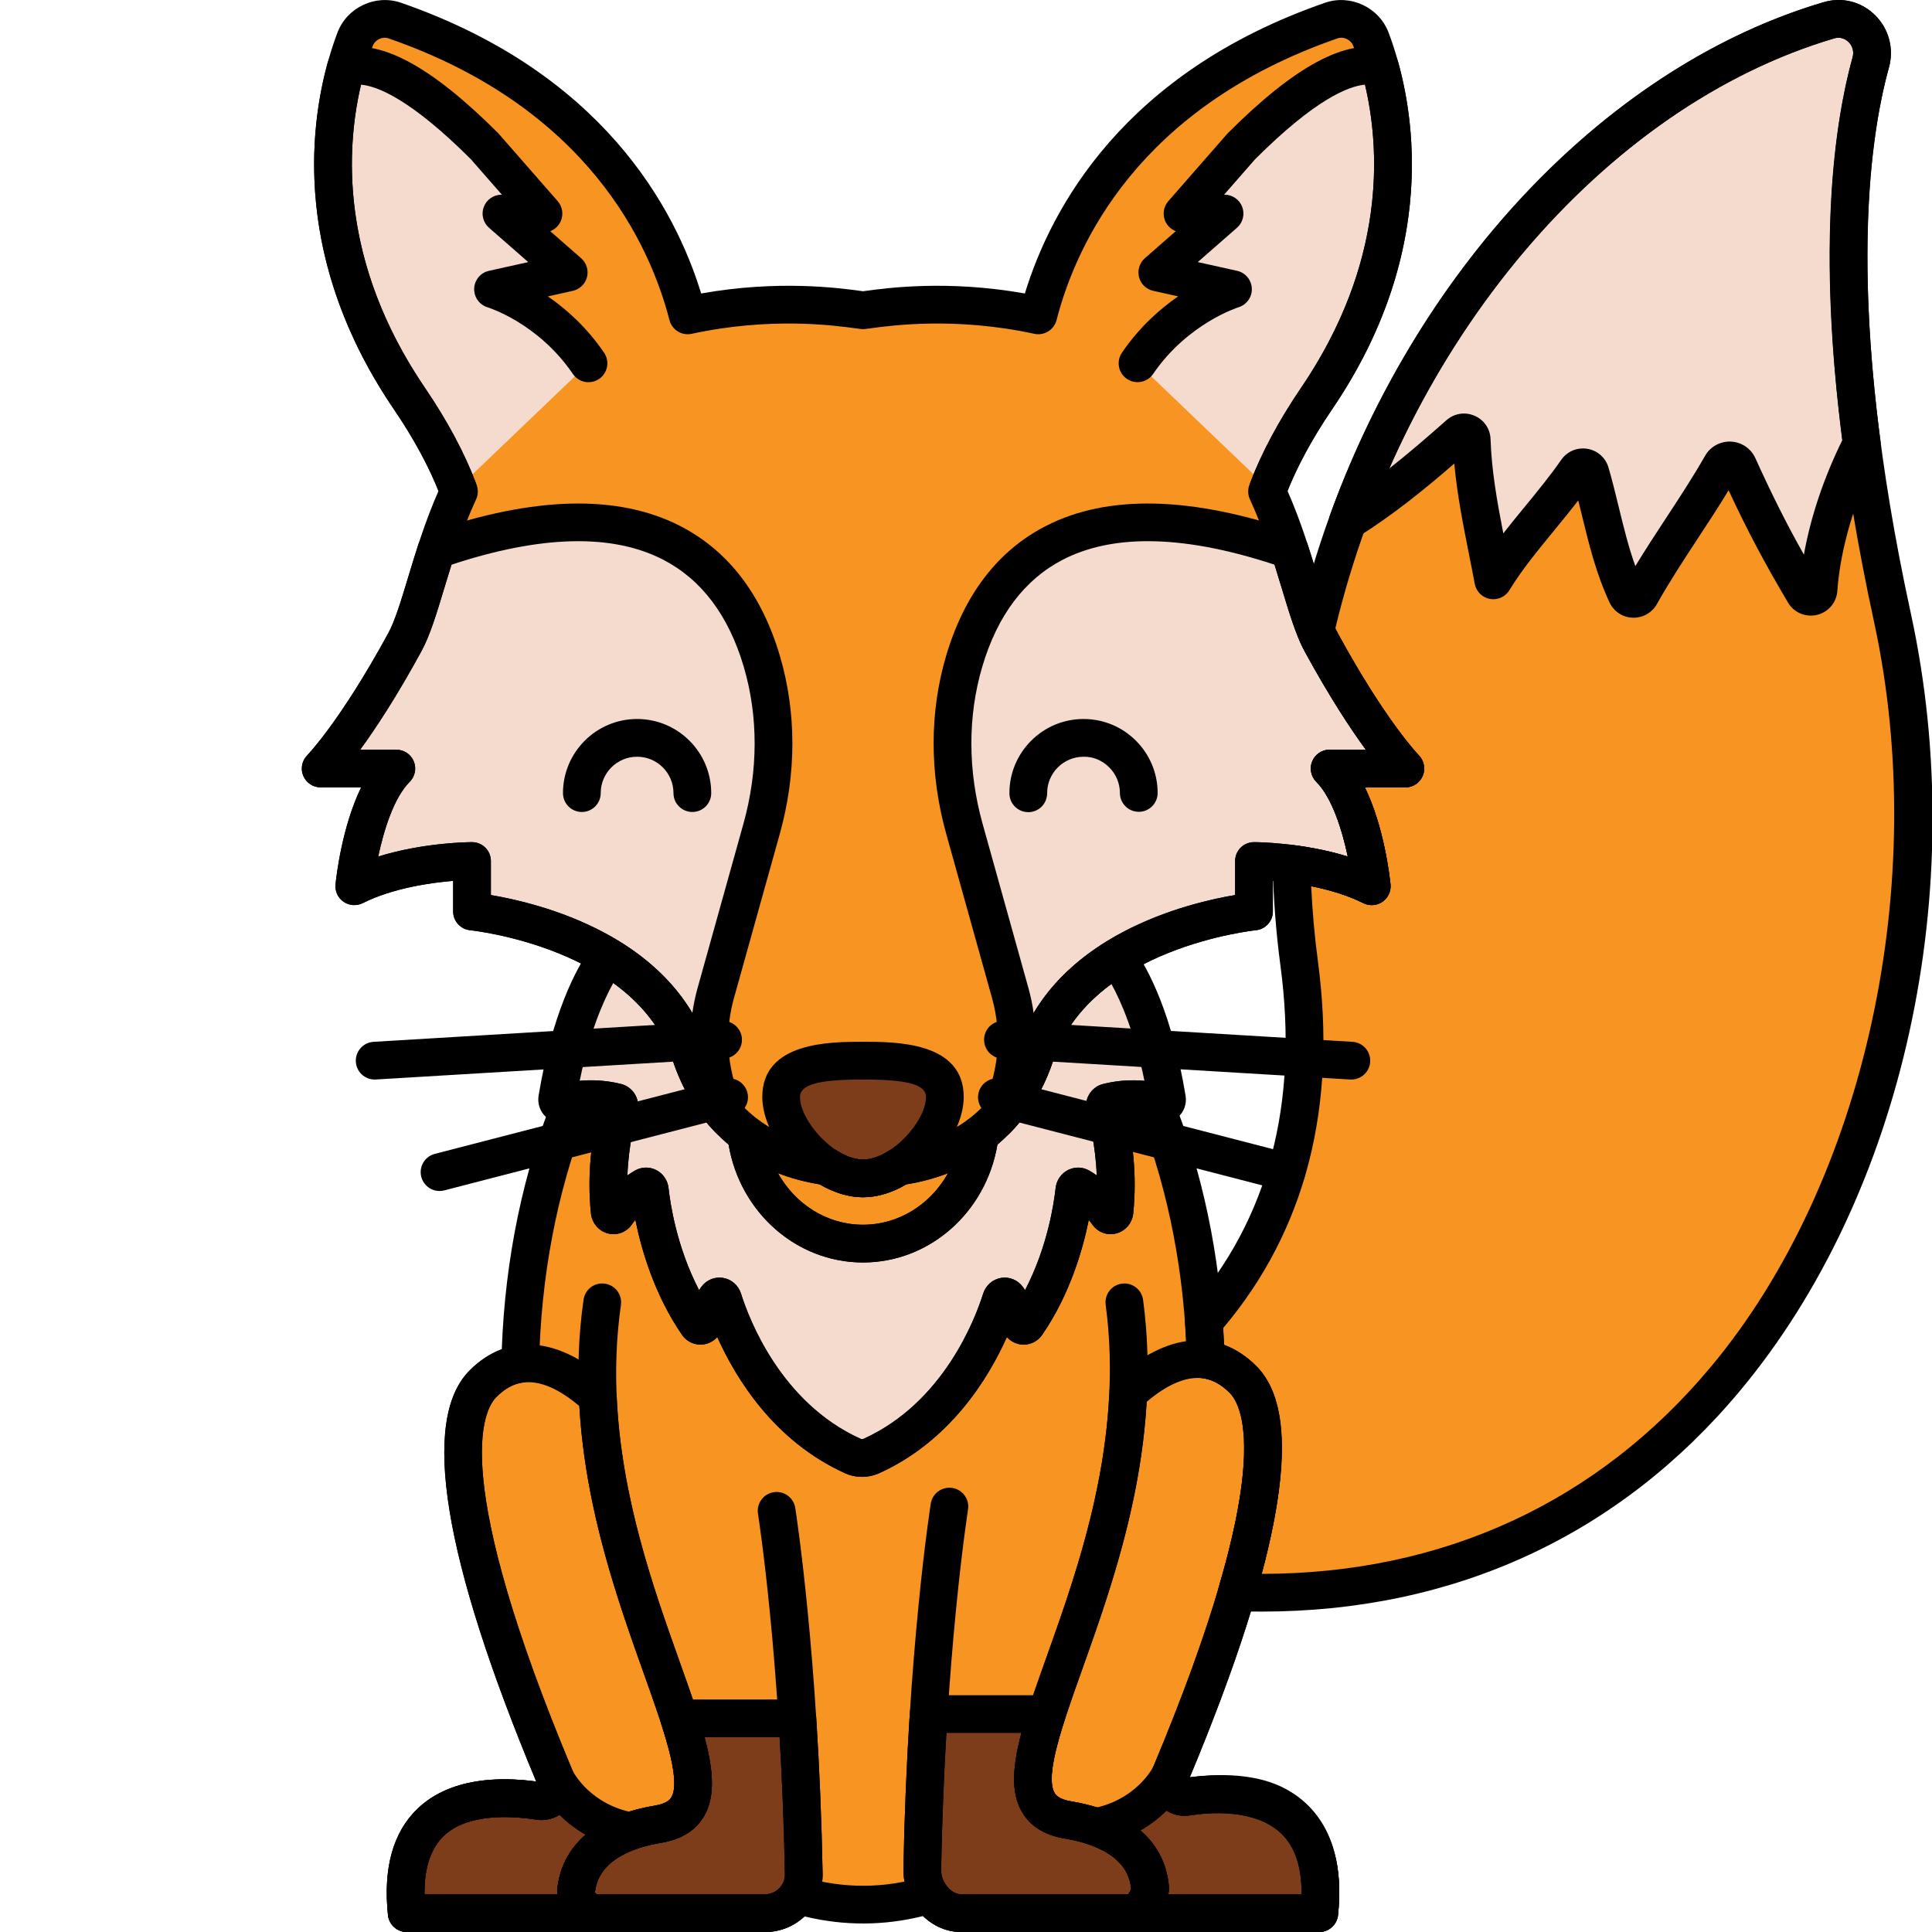 <svg enable-background="new 0 0 256 256" height="512" viewBox="0 0 256 256" width="512" xmlns="http://www.w3.org/2000/svg"><path d="m186.217 101.834s-4.457-4.457-11.142-16.713c-2.197-4.028-3.465-11.941-7.183-20 1.37-3.677 3.476-7.77 6.563-12.311 14.472-21.283 10.081-39.964 7.204-47.594-.798-2.117-3.139-3.228-5.277-2.486-27.965 9.699-36.339 29.476-38.803 39.058-11.947-2.59-21.329-.893-23.227-.677-1.898-.216-11.28-1.914-23.227.677-2.463-9.582-10.838-29.359-38.802-39.058-2.137-.741-4.478.37-5.277 2.486-2.878 7.63-7.269 26.311 7.204 47.594 3.088 4.541 5.193 8.635 6.563 12.311-3.718 8.058-4.986 15.972-7.183 20-6.685 12.256-11.142 16.713-11.142 16.713h10.028c-4.457 4.457-5.571 15.598-5.571 15.598 6.685-3.343 15.598-3.343 15.598-3.343v6.685s23.398 2.228 28.968 18.941c3.679 11.037 12.458 14.055 17.998 14.832 1.523.98 3.196 1.593 4.843 1.593 1.646 0 3.319-.614 4.843-1.593 5.54-.778 14.319-3.795 17.998-14.832 5.571-16.713 28.968-18.941 28.968-18.941v-6.685s8.913 0 15.598 3.343c0 0-1.114-11.142-5.571-15.598z" fill="#f89422"/><path d="m182.856 8.894c-3.367-.926-8.984 1.109-18.366 10.49l-7.799 8.913h5.571l-8.913 7.799 10.028 2.228s-7.492 2.247-12.646 9.814l17.32 16.579c1.372-3.573 3.429-7.531 6.405-11.909 12.519-18.409 10.921-34.866 8.4-43.914z" fill="#f4dbce"/><path d="m65.329 38.326 10.028-2.228-8.913-7.799h5.571l-7.799-8.913c-9.381-9.381-14.999-11.416-18.365-10.49-2.522 9.047-4.119 25.505 8.4 43.916 2.977 4.378 5.033 8.335 6.405 11.909l17.321-16.577c-5.155-7.57-12.648-9.818-12.648-9.818z" fill="#f4dbce"/><path d="m166.927 238.338c-1.778-.496-3.663-.654-5.44-.629-.254.004-.506.011-.754.022-1.244.053-2.419.188-3.445.349-.2.031-.395.034-.581.01-1.304-.161-2.196-1.559-1.647-2.866.013-.031.026-.063.039-.094v.001c9.201-21.939 16.378-45.566 9.611-52.333-1.611-1.611-3.286-2.407-4.949-2.64-.306-12.542-2.783-24.23-6.87-34.219-1.413-.314-3.538-.511-6.116.116-.287.07-.456.41-.362.724.523 1.744 1.93 7.218 1.26 13.747-.051.499-.612.69-.888.296-.732-1.043-2.004-2.577-3.7-3.548-.312-.179-.686.044-.728.435-.269 2.513-1.483 10.699-6.322 17.745-.237.346-.721.26-.859-.149-.286-.845-.81-2.121-1.664-3.31-.244-.339-.725-.242-.854.169-1.071 3.411-5.594 15.513-17.19 20.761-.792.359-1.681.359-2.473 0-11.596-5.249-16.12-17.351-17.19-20.761-.129-.412-.61-.509-.854-.169-.854 1.189-1.378 2.465-1.664 3.31-.138.409-.622.495-.859.149-4.839-7.045-6.053-15.232-6.322-17.745-.042-.392-.416-.614-.728-.435-1.696.971-2.968 2.505-3.7 3.548-.276.394-.837.203-.888-.296-.67-6.529.737-12.004 1.26-13.747.094-.314-.074-.654-.362-.724-2.421-.589-4.436-.448-5.845-.169-4.161 10.15-6.661 22.056-6.906 34.835-1.66.235-3.331 1.031-4.94 2.639-6.767 6.767.411 30.394 9.611 52.333v-.001c.013.031.026.063.039.094.549 1.307-.344 2.705-1.647 2.867-.186.023-.381.021-.581-.01-1.026-.161-2.201-.296-3.445-.349-.249-.011-.501-.018-.754-.022-1.777-.025-3.661.133-5.44.629-4.827 1.345-8.874 5.18-7.883 14.601h25.272 22.211c.358 0 .708-.037 1.046-.107.675-.14 1.301-.412 1.849-.789.274-.188.529-.403.762-.639.255-.26.475-.552.671-.861 2.8.826 5.689 1.273 8.646 1.273 3.028 0 5.986-.464 8.848-1.329.932 1.427 2.428 2.451 4.125 2.451h22.211 25.272c.992-9.422-3.056-13.818-7.883-15.163z" fill="#f89422"/><g fill="#7d3d1a"><path d="m157.288 238.079c-1.601.25-2.856-1.362-2.229-2.856.013-.031.026-.062.039-.094-.449.889-3.162 5.673-9.893 6.954 2.564.894 4.254 2.127 5.336 3.45.682.834 1.129 1.7 1.415 2.535.143.417.245.826.317 1.219.036.196.064.389.085.576.188 1.65-1.16 3.638-2.821 3.638h25.272c1.671-15.869-10.952-16.45-17.521-15.422z"/><path d="m123.05 227.127c-.388 6.079-.704 12.995-.846 20.593-.053 2.867 2.255 5.781 5.123 5.781h22.211c1.661 0 3.009-1.987 2.821-3.638-.341-2.995-2.373-7.295-10.846-8.707-5.906-.984-5.383-6.067-2.812-14.028h-15.651z"/><path d="m71.417 238.641c1.601.25 2.856-1.362 2.229-2.856-.013-.031-.026-.062-.039-.094.449.889 3.162 5.673 9.893 6.954-2.564.894-4.254 2.127-5.336 3.45-.682.834-1.129 1.7-1.415 2.535-.143.417-.245.826-.317 1.219-.036.196-.064.389-.085.576-.188 1.65 1.16 3.076 2.821 3.076h-25.273c-1.67-15.869 10.953-15.889 17.522-14.86z"/><path d="m105.656 227.688c.388 6.079.704 12.995.846 20.593.053 2.867-2.255 5.219-5.123 5.219h-22.211c-1.661 0-3.009-1.426-2.821-3.076.341-2.995 2.373-7.295 10.846-8.707 5.906-.984 5.383-6.067 2.812-14.028h15.651z"/></g><path d="m146.413 146.778c-.094-.315.074-.654.362-.724 3.38-.822 5.99-.227 7.225.189.357.12.698-.233.63-.646-1.751-10.56-4.798-16.184-6.609-18.744-4.625 2.83-8.85 6.931-10.827 12.862-1.051 3.154-2.739 6.182-5.106 8.611.006-.011.01-.023.016-.034-1.296 1.332-2.712 2.342-2.272 2.011-.918 8.154-7.492 14.481-15.478 14.481s-14.561-6.327-15.478-14.481c.446.334-.966-.669-2.272-2.011.006.011.01.023.016.034-2.363-2.424-4.053-5.451-5.106-8.611-2.002-6.005-6.307-10.132-10.999-12.966-1.802 2.511-4.908 8.149-6.681 18.847-.069.413.273.766.629.646 1.234-.417 3.844-1.011 7.225-.189.287.07.456.41.362.724-.523 1.744-1.93 7.218-1.26 13.747.051.499.612.69.888.296.732-1.043 2.004-2.577 3.7-3.548.312-.179.686.044.728.435.269 2.513 1.483 10.699 6.322 17.745.237.346.721.26.859-.149.286-.845.81-2.121 1.664-3.31.244-.339.725-.242.854.169 1.071 3.411 5.594 15.513 17.19 20.761.792.359 1.681.359 2.473 0 11.596-5.249 16.12-17.351 17.19-20.761.129-.412.61-.509.854-.169.854 1.189 1.378 2.465 1.664 3.31.138.409.622.495.859.149 4.839-7.045 6.053-15.232 6.322-17.745.042-.392.416-.614.728-.435 1.696.971 2.968 2.505 3.7 3.548.276.394.837.203.888-.296.67-6.528-.737-12.002-1.26-13.746z" fill="#f4dbce"/><path d="m119.211 154.538c-1.528.985-3.207 1.603-4.859 1.603s-3.331-.617-4.859-1.603c-3.03-.429-7.018-1.524-10.62-4.236.918 8.154 7.492 14.482 15.478 14.482s14.561-6.327 15.478-14.482c-3.599 2.712-7.588 3.807-10.618 4.236z" fill="#f89422"/><path d="m250.761 81.851c-8.777-40.381-5.796-63.041-2.871-73.602.939-3.39-2.172-6.559-5.546-5.563-31.249 9.226-58.844 41.294-68.025 80.799.045.108.088.222.134.327.046.106.091.214.138.316.158.35.318.685.485.992 6.685 12.256 11.142 16.713 11.142 16.713h-10.028c4.457 4.457 5.571 15.599 5.571 15.599-3.464-1.732-7.518-2.563-10.629-2.965.106 4.342.417 8.718 1.007 13.119 2.988 22.299-3.811 37.463-12.627 47.534.119 1.663.208 3.34.249 5.037 1.663.233 3.338 1.029 4.949 2.64 4.259 4.259 2.992 15.2-.825 28.193 71.228 2.422 98.963-73.528 86.876-129.139z" fill="#f89422"/><path d="m125.199 145.354c0 4.468-5.561 10.787-10.846 10.787s-10.846-6.319-10.846-10.787 5.561-4.813 10.846-4.813 10.846.344 10.846 4.813z" fill="#7d3d1a"/><path d="m175.075 85.121c-1.477-2.708-2.536-7.178-4.198-12.263-29.267-10.106-39.574 2.749-43.122 14.786-2.128 7.219-1.992 14.917.031 22.166l6.079 21.781c1.639 5.874.821 11.796-1.777 16.734 2.065-2.115 3.873-4.911 5.106-8.611 5.571-16.713 28.968-18.941 28.968-18.941v-6.685s8.913 0 15.598 3.343c0 0-1.114-11.142-5.571-15.598h10.028c0 .001-4.457-4.456-11.142-16.712z" fill="#f4dbce"/><path d="m53.63 85.121c1.477-2.708 2.536-7.178 4.198-12.263 29.267-10.106 39.574 2.749 43.122 14.786 2.128 7.219 1.992 14.917-.031 22.166l-6.079 21.781c-1.639 5.874-.821 11.796 1.777 16.734-2.065-2.115-3.873-4.911-5.106-8.611-5.571-16.713-28.968-18.941-28.968-18.941v-6.685s-8.913 0-15.598 3.343c0 0 1.114-11.142 5.571-15.598h-10.027c0 .001 4.456-4.456 11.141-16.712z" fill="#f4dbce"/><path d="m247.89 8.249c.939-3.39-2.172-6.559-5.546-5.563-27.337 8.071-51.878 33.625-63.741 66.345 5.386-3.393 9.911-7.233 14.708-11.472.646-.57 1.669-.143 1.696.718.196 6.243 1.718 12.486 2.862 18.623 2.92-4.846 7.712-9.691 11.047-14.537.492-.714 1.584-.531 1.824.302 1.593 5.53 2.374 10.916 4.795 16.098.355.76 1.42.786 1.83.054 3.343-5.966 7.363-11.255 10.74-17.186.502-.883 1.797-.809 2.216.116 2.974 6.565 5.38 11.122 8.744 16.814.511.864 1.824.562 1.895-.439.423-6.009 2.484-12.975 5.73-19.353-3.454-26.25-1.112-42.17 1.2-50.52z" fill="#f4dbce"/><path d="m174.81 256h-25.272c-1.381 0-2.5-1.119-2.5-2.5 0-1.352 1.073-2.453 2.414-2.499.197-.127.453-.593.424-.855-.486-4.266-5.039-5.903-8.773-6.525-2.655-.442-4.562-1.622-5.671-3.505-2.543-4.324-.111-11.15 3.255-20.597 3.439-9.653 7.721-21.667 8.309-35.053.029-.662.32-1.286.809-1.733 6.756-6.192 13.562-6.814 18.675-1.703 6.513 6.512 3.543 24.836-8.825 54.474 3.572-.457 10.811-.693 15.546 3.81 3.39 3.222 4.768 8.083 4.098 14.449-.137 1.271-1.21 2.237-2.489 2.237zm-19.995-5h17.644c.042-3.606-.864-6.313-2.706-8.064-3.487-3.315-9.609-2.773-12.078-2.387h-.001c-1.63.255-3.28-.396-4.301-1.7-1.022-1.306-1.26-3.066-.619-4.594 16.427-39.134 11.951-47.928 10.188-49.691-1.11-1.11-4.41-4.406-11.007 1.188-.79 13.693-5.078 25.727-8.54 35.444-2.578 7.237-5.014 14.073-3.654 16.384.119.204.484.825 2.183 1.108 10.358 1.726 12.54 7.564 12.919 10.891.053.469.043.947-.028 1.421zm2.473-12.92h.01z"/><path d="m149.537 256h-22.211c-1.898 0-3.733-.804-5.166-2.264-1.579-1.609-2.497-3.876-2.456-6.064.538-28.777 3.597-48.242 3.628-48.435.217-1.363 1.5-2.29 2.862-2.075 1.363.217 2.292 1.499 2.075 2.862-.03.19-3.036 19.341-3.566 47.741-.016.861.377 1.807 1.026 2.468.281.286.862.766 1.597.766h22.127c.197-.129.451-.592.422-.854-.485-4.266-5.039-5.903-8.773-6.525-2.655-.442-4.562-1.622-5.67-3.504-2.544-4.324-.111-11.149 3.256-20.594 4.314-12.105 10.223-28.684 7.82-46.623-.184-1.369.777-2.626 2.146-2.81 1.364-.187 2.627.778 2.81 2.146 2.564 19.141-3.58 36.379-8.066 48.966-2.578 7.235-5.015 14.07-3.655 16.38.12.204.484.825 2.183 1.108 10.358 1.727 12.54 7.564 12.919 10.891.185 1.615-.393 3.35-1.544 4.64-1.027 1.148-2.363 1.78-3.764 1.78z"/><path d="m79.167 256h-25.271c-1.279 0-2.353-.966-2.486-2.238-.658-6.254.668-11.003 3.942-14.117 4.293-4.083 10.763-4.252 15.699-3.584-12.366-29.635-15.334-47.959-8.823-54.47 5.11-5.112 11.918-4.491 18.674 1.702.489.448.779 1.071.809 1.733.588 13.386 4.869 25.399 8.309 35.053 3.366 9.447 5.798 16.273 3.254 20.598-1.107 1.883-3.016 3.062-5.67 3.505-3.734.623-8.287 2.259-8.773 6.524-.003.024-.01.089.063.171.033.037.125.123.274.123 1.381 0 2.5 1.119 2.5 2.5s-1.12 2.5-2.501 2.5zm-22.921-5h17.591c-.015-.285-.007-.573.026-.86.379-3.326 2.562-9.163 12.918-10.889 1.698-.283 2.063-.904 2.183-1.108 1.359-2.311-1.076-9.147-3.655-16.385-3.462-9.717-7.75-21.75-8.54-35.443-6.598-5.595-9.896-2.299-11.007-1.188-1.763 1.763-6.238 10.557 10.188 49.691.641 1.527.404 3.288-.619 4.594-1.02 1.303-2.667 1.957-4.302 1.699-3.196-.501-9.033-.885-12.233 2.158-1.735 1.65-2.59 4.246-2.55 7.731zm15.555-14.83h.003c-.001 0-.002 0-.003 0z"/><path d="m101.379 256h-22.212c-1.527 0-2.986-.653-4.003-1.793-.995-1.114-1.469-2.596-1.301-4.066.379-3.327 2.562-9.164 12.919-10.89 1.698-.283 2.062-.904 2.183-1.108 1.359-2.311-1.077-9.145-3.656-16.381-4.539-12.735-10.755-30.176-7.985-49.548.195-1.367 1.455-2.326 2.829-2.121 1.367.195 2.316 1.461 2.121 2.829-2.595 18.149 3.382 34.917 7.746 47.162 3.367 9.446 5.799 16.271 3.256 20.594-1.108 1.883-3.016 3.062-5.67 3.505-3.734.623-8.287 2.259-8.773 6.524-.003.024-.01.088.063.171.033.037.125.123.273.123h22.211c.71 0 1.375-.279 1.873-.786.497-.507.764-1.177.75-1.887-.531-28.432-3.536-47.551-3.566-47.741-.218-1.363.711-2.645 2.075-2.863s2.646.711 2.863 2.075c.031.193 3.09 19.658 3.628 48.435.039 2.063-.736 4.01-2.181 5.483s-3.38 2.283-5.443 2.283z"/><path d="m168.049 67.219c-.298 0-.601-.053-.896-.167-1.289-.495-1.933-1.941-1.438-3.23 1.525-3.974 3.771-8.151 6.672-12.418 11.378-16.732 10.461-31.805 8.484-40.187-2.213.199-6.631 1.965-14.556 9.876l-4.116 4.705h.062c1.042 0 1.974.646 2.34 1.621.367.975.09 2.075-.693 2.761l-5.198 4.548 5.208 1.157c1.111.247 1.915 1.212 1.956 2.35.042 1.137-.689 2.158-1.779 2.485-.059.018-6.743 2.14-11.298 8.827-.778 1.142-2.333 1.436-3.474.658-1.142-.777-1.437-2.333-.659-3.474 2.301-3.376 5.02-5.786 7.447-7.459l-3.305-.734c-.92-.205-1.647-.909-1.88-1.822s.066-1.879.775-2.5l4.095-3.583c-.603-.231-1.105-.692-1.382-1.301-.405-.894-.251-1.941.395-2.679l7.799-8.914c.037-.042.075-.083.114-.122 8.894-8.894 15.696-12.535 20.796-11.133.847.233 1.51.894 1.745 1.739 2.446 8.778 4.564 26.426-8.741 45.993-2.686 3.949-4.751 7.785-6.139 11.399-.381.994-1.329 1.604-2.334 1.604z"/><path d="m60.655 67.219c-1.005 0-1.953-.61-2.334-1.604-1.388-3.614-3.453-7.45-6.139-11.399-13.306-19.568-11.187-37.215-8.741-45.993.236-.846.898-1.506 1.745-1.739 5.102-1.399 11.902 2.239 20.796 11.133.04.039.077.08.114.121l7.799 8.914c.646.738.801 1.786.395 2.68-.276.61-.779 1.07-1.382 1.302l4.095 3.583c.709.621 1.009 1.587.776 2.5s-.96 1.617-1.88 1.822l-3.305.734c2.428 1.674 5.148 4.084 7.449 7.462.777 1.141.482 2.696-.659 3.474s-2.696.482-3.474-.659c-4.602-6.757-11.232-8.809-11.299-8.829-1.09-.327-1.821-1.349-1.78-2.485.042-1.137.846-2.103 1.956-2.35l5.208-1.157-5.198-4.548c-.784-.686-1.06-1.786-.694-2.761s1.299-1.621 2.34-1.621h.062l-4.116-4.704c-7.925-7.912-12.343-9.679-14.555-9.877-1.977 8.381-2.895 23.454 8.483 40.187 2.901 4.267 5.146 8.445 6.672 12.418.495 1.289-.149 2.735-1.438 3.23-.295.113-.598.166-.896.166z"/><path d="m179.062 143.044c-.05 0-.101-.001-.151-.004l-46.164-2.772c-1.379-.083-2.429-1.267-2.346-2.646.082-1.378 1.252-2.425 2.645-2.346l46.164 2.772c1.379.083 2.429 1.267 2.346 2.646-.08 1.327-1.182 2.35-2.494 2.35z"/><path d="m170.464 157.814c-.207 0-.418-.026-.628-.08l-38.368-9.924c-1.337-.346-2.14-1.71-1.794-3.046.345-1.337 1.706-2.142 3.046-1.794l38.368 9.924c1.337.346 2.14 1.71 1.794 3.046-.291 1.127-1.306 1.874-2.418 1.874z"/><path d="m49.643 143.044c-1.312 0-2.414-1.023-2.493-2.35-.083-1.378.967-2.562 2.346-2.646l46.164-2.772c1.374-.072 2.563.968 2.646 2.346s-.967 2.562-2.346 2.646l-46.164 2.772c-.051.003-.103.004-.153.004z"/><path d="m58.241 157.814c-1.112 0-2.127-.748-2.418-1.875-.346-1.336.458-2.701 1.794-3.046l38.368-9.924c1.334-.346 2.7.458 3.046 1.794s-.458 2.701-1.794 3.046l-38.368 9.924c-.21.056-.42.081-.628.081z"/><path d="m174.81 256h-47.483c-1.838 0-3.617-.768-5.009-2.115-5.192 1.297-10.488 1.321-15.718.048-.285.267-.59.513-.912.733-.835.573-1.763.969-2.755 1.175-.505.105-1.028.159-1.553.159h-47.484c-1.279 0-2.353-.966-2.486-2.238-.556-5.286-.036-14.558 9.697-17.271 1.828-.51 3.896-.757 6.146-.72.281.004.555.012.827.024.962.041 1.958.13 2.971.267-12.365-29.634-15.334-47.959-8.823-54.47 1.309-1.309 2.736-2.251 4.261-2.816.44-11.988 2.863-23.65 7.04-33.839.318-.776 1.004-1.341 1.828-1.504 2.241-.443 4.57-.379 6.921.193.789.192 1.476.711 1.886 1.426.422.737.524 1.628.279 2.445-.321 1.071-1.154 4.204-1.307 8.253.317-.229.649-.445.998-.645.869-.499 1.922-.525 2.815-.069.916.467 1.53 1.367 1.641 2.408.202 1.885 1.043 7.749 4.045 13.505.091-.138.186-.275.284-.412.667-.927 1.771-1.388 2.882-1.209 1.125.182 2.04.981 2.388 2.088 1.036 3.3 5.24 14.438 15.836 19.234.137.062.274.061.412 0 10.595-4.795 14.8-15.934 15.837-19.233.346-1.106 1.262-1.907 2.389-2.088 1.105-.178 2.216.284 2.881 1.21.098.136.192.273.283.411 3.001-5.755 3.844-11.62 4.046-13.505.111-1.041.725-1.941 1.641-2.408.895-.455 1.946-.429 2.816.071.348.199.68.416.996.644-.151-4.053-.985-7.182-1.307-8.252-.245-.822-.142-1.712.281-2.449.41-.714 1.098-1.232 1.887-1.424 3.082-.75 5.641-.482 7.245-.127.801.178 1.463.736 1.772 1.494 4.094 10.004 6.5 21.449 6.993 33.215 1.532.564 2.966 1.509 4.28 2.824 6.511 6.51 3.542 24.835-8.823 54.47 1.011-.136 2.008-.226 2.973-.267.27-.012.545-.02.822-.023 2.245-.035 4.321.21 6.148.72 3.382.942 11.096 4.566 9.698 17.833-.133 1.268-1.206 2.234-2.485 2.234zm-51.609-7.452c.828 0 1.623.413 2.093 1.133.539.826 1.299 1.318 2.032 1.318h45.135c.076-5.569-2.045-9.095-6.205-10.254-1.367-.381-2.947-.563-4.733-.537-.228.003-.456.009-.681.019-1.018.043-2.082.152-3.167.321-.425.065-.852.073-1.273.022-1.405-.174-2.672-1.016-3.389-2.253-.724-1.249-.817-2.729-.259-4.062l2.345.874-2.306-.967c16.38-39.058 11.909-47.837 10.149-49.598-1.126-1.125-2.28-1.757-3.528-1.932-1.212-.17-2.123-1.192-2.152-2.415-.277-11.315-2.405-22.355-6.166-32.032-.513-.045-1.095-.061-1.735-.015.644 2.819 1.336 7.378.8 12.61-.13 1.271-1.032 2.339-2.247 2.656-1.206.315-2.451-.148-3.175-1.18-.124-.178-.282-.392-.469-.625-.788 3.932-2.506 9.898-6.174 15.238-.645.938-1.742 1.427-2.853 1.272-.72-.1-1.36-.452-1.826-.979-2.45 5.479-7.53 13.792-16.919 18.042-1.44.651-3.093.651-4.535 0-9.39-4.25-14.469-12.563-16.919-18.042-.465.527-1.105.879-1.824.979-1.121.153-2.211-.333-2.855-1.272-3.668-5.34-5.386-11.306-6.174-15.237-.187.233-.344.448-.468.625-.722 1.031-1.966 1.494-3.173 1.18-1.214-.316-2.118-1.383-2.249-2.656-.536-5.227.156-9.789.8-12.612-.5-.036-.993-.037-1.479-.003-3.831 9.847-5.967 21.084-6.188 32.602-.023 1.228-.935 2.256-2.15 2.428-1.246.176-2.397.808-3.521 1.931-1.76 1.76-6.231 10.54 10.149 49.598.598 1.425.503 2.906-.22 4.155-.717 1.237-1.983 2.079-3.388 2.252-.422.051-.85.045-1.273-.021-1.086-.17-2.151-.278-3.165-.321-.228-.01-.457-.016-.687-.02-1.763-.022-3.362.156-4.73.537-1.618.451-6.276 1.75-6.201 9.693h45.131c.183 0 .363-.018.536-.054.341-.071.658-.206.944-.402.143-.098.274-.208.393-.329.112-.115.228-.265.342-.445.597-.945 1.75-1.377 2.82-1.062 5.344 1.576 10.771 1.548 16.064-.051.238-.074.482-.109.723-.109z"/><path d="m136.252 107.616c-1.377 0-2.496-1.114-2.5-2.492-.017-5.416 4.375-9.835 9.79-9.853h.031c2.611 0 5.068 1.013 6.922 2.854 1.861 1.849 2.892 4.312 2.899 6.936.004 1.381-1.111 2.503-2.492 2.508-.003 0-.006 0-.008 0-1.377 0-2.496-1.114-2.5-2.492-.004-1.288-.51-2.497-1.423-3.404s-2.105-1.432-3.414-1.401c-2.658.009-4.814 2.179-4.806 4.837.004 1.381-1.111 2.503-2.492 2.508-.002-.001-.004-.001-.007-.001z"/><path d="m91.74 107.592c-1.381 0-2.5-1.119-2.5-2.5 0-2.659-2.163-4.822-4.821-4.822s-4.822 2.163-4.822 4.822c0 1.381-1.119 2.5-2.5 2.5s-2.5-1.119-2.5-2.5c0-5.416 4.406-9.822 9.822-9.822s9.821 4.406 9.821 9.822c0 1.381-1.119 2.5-2.5 2.5z"/><path d="m174.81 256h-25.272c-1.381 0-2.5-1.119-2.5-2.5 0-1.352 1.073-2.453 2.414-2.499.197-.127.453-.593.424-.855-.016-.132-.035-.268-.061-.407-.054-.298-.129-.587-.224-.864-.217-.635-.548-1.227-.983-1.758-.911-1.114-2.332-2.013-4.225-2.673-1.068-.373-1.753-1.417-1.67-2.545s.914-2.06 2.025-2.271c5.686-1.082 7.896-5.164 8.129-5.625.605-1.197 2.049-1.703 3.267-1.148 1.041.474 1.605 1.576 1.436 2.66 3.541-.464 10.856-.739 15.629 3.799 3.39 3.222 4.768 8.083 4.098 14.449-.135 1.271-1.208 2.237-2.487 2.237zm-19.995-5h17.644c.042-3.606-.864-6.313-2.706-8.064-3.487-3.315-9.609-2.773-12.078-2.387h-.001c-1.087.171-2.182-.062-3.093-.622-.903.896-2.045 1.822-3.461 2.63.499.434.952.897 1.356 1.392.813.993 1.436 2.107 1.846 3.309.176.513.313 1.045.411 1.582.046.247.081.495.108.737.055.469.045.948-.026 1.423zm2.473-12.92h.01zm.088-1.916c-.001.001-.001.001-.001.001s0 0 .001-.001z"/><path d="m149.537 256h-22.211c-1.898 0-3.733-.804-5.166-2.264-1.579-1.609-2.497-3.876-2.456-6.064.129-6.915.415-13.881.851-20.705.084-1.316 1.176-2.341 2.495-2.341h15.65c.8 0 1.551.382 2.021 1.029s.604 1.479.357 2.24c-.686 2.123-2.508 7.764-1.324 9.708.121.199.49.806 2.169 1.085 10.358 1.726 12.54 7.564 12.919 10.891.185 1.615-.393 3.35-1.544 4.64-1.024 1.149-2.36 1.781-3.761 1.781zm-24.136-26.374c-.351 5.997-.585 12.088-.698 18.139-.016.861.377 1.807 1.026 2.468.281.286.862.766 1.597.766h22.127c.197-.129.451-.592.422-.854-.486-4.266-5.039-5.903-8.773-6.525-2.612-.435-4.503-1.585-5.618-3.418-1.594-2.621-1.321-6.158-.138-10.576z"/><path d="m79.167 256h-25.271c-1.279 0-2.353-.966-2.486-2.238-.658-6.254.668-11.003 3.942-14.117 4.326-4.113 10.862-4.251 15.809-3.569-.13-1.06.411-2.143 1.417-2.607 1.222-.563 2.652-.107 3.26 1.094.234.462 2.449 4.545 8.129 5.626 1.111.211 1.942 1.143 2.026 2.271s-.602 2.172-1.669 2.545c-1.893.66-3.314 1.56-4.225 2.673-.435.531-.766 1.124-.984 1.761-.094.275-.169.563-.222.856-.025.139-.045.274-.061.407-.003.029-.011.094.062.176.033.037.125.123.274.123 1.381 0 2.5 1.119 2.5 2.5s-1.12 2.499-2.501 2.499zm-22.921-5h17.591c-.015-.285-.007-.573.026-.86.026-.237.063-.485.109-.739.098-.538.236-1.069.411-1.581.412-1.204 1.033-2.317 1.847-3.31.404-.494.857-.958 1.356-1.392-1.416-.807-2.558-1.734-3.46-2.63-.912.56-2.007.792-3.095.622-3.196-.501-9.033-.885-12.233 2.158-1.737 1.651-2.592 4.247-2.552 7.732z"/><path d="m101.379 256h-22.212c-1.527 0-2.986-.653-4.003-1.793-.995-1.114-1.469-2.596-1.301-4.066.379-3.327 2.562-9.164 12.919-10.89 1.678-.28 2.047-.886 2.168-1.086 1.183-1.944-.639-7.584-1.325-9.708-.246-.761-.113-1.593.357-2.24.471-.646 1.222-1.029 2.021-1.029h15.651c1.319 0 2.411 1.024 2.495 2.341.435 6.828.721 13.794.85 20.705.039 2.063-.736 4.01-2.181 5.482s-3.376 2.284-5.439 2.284zm-8.02-25.812c1.184 4.417 1.457 7.956-.138 10.576-1.115 1.833-3.005 2.983-5.618 3.418-3.734.623-8.287 2.259-8.773 6.524-.003.024-.01.088.063.171.033.037.125.123.273.123h22.211c.71 0 1.375-.279 1.873-.786.497-.507.764-1.177.75-1.887-.113-6.048-.347-12.139-.698-18.139z"/><path d="m114.23 195.692c-.773 0-1.547-.163-2.267-.489-9.39-4.25-14.469-12.563-16.919-18.042-.465.527-1.105.879-1.824.979-1.121.153-2.211-.333-2.855-1.272-3.668-5.34-5.386-11.306-6.174-15.237-.187.233-.344.448-.468.625-.722 1.031-1.966 1.494-3.173 1.18-1.214-.316-2.118-1.383-2.249-2.656-.537-5.227.156-9.789.8-12.612-1.764-.125-3.102.194-3.84.443-.986.336-2.056.128-2.856-.552-.819-.696-1.217-1.795-1.04-2.87 1.778-10.724 4.852-16.739 7.117-19.896.76-1.06 2.206-1.357 3.324-.683 6.07 3.666 10.133 8.482 12.078 14.315.968 2.903 2.466 5.479 4.341 7.465.059.05.115.103.169.159.749.769 1.581 1.448 1.914 1.707.022.016.043.031.065.047 1.071.802 1.126 1.823 1.069 2.346 1.04 6.677 6.488 11.637 12.911 11.637 6.425 0 11.875-4.963 12.912-11.645-.056-.525.004-1.537 1.063-2.334.024-.018.049-.036.073-.053.336-.26 1.165-.938 1.91-1.704.055-.056.111-.109.17-.159 1.875-1.986 3.373-4.561 4.341-7.465 1.924-5.772 5.926-10.552 11.895-14.204 1.122-.686 2.585-.387 3.346.688 2.237 3.162 5.273 9.159 7.034 19.779.178 1.076-.221 2.176-1.04 2.872-.8.679-1.868.885-2.856.551-.737-.248-2.07-.569-3.839-.442.644 2.821 1.336 7.38.8 12.612-.13 1.271-1.032 2.339-2.247 2.656-1.206.315-2.451-.148-3.175-1.18-.124-.178-.282-.392-.469-.625-.788 3.932-2.506 9.898-6.174 15.238-.645.939-1.75 1.425-2.853 1.272-.72-.1-1.36-.452-1.826-.979-2.45 5.479-7.53 13.792-16.919 18.042-.722.323-1.495.486-2.269.486zm-18.902-26.403c.157 0 .315.013.473.038 1.125.182 2.04.981 2.388 2.088 1.036 3.3 5.24 14.438 15.836 19.233.137.062.275.062.412 0 10.595-4.795 14.799-15.934 15.836-19.233.346-1.106 1.262-1.907 2.389-2.088 1.105-.178 2.216.284 2.881 1.21.098.136.192.273.283.411 3.001-5.755 3.844-11.62 4.046-13.505.111-1.041.725-1.941 1.641-2.408.895-.455 1.946-.429 2.816.071.348.199.68.416.996.644-.151-4.053-.985-7.182-1.307-8.252 0-.001-.001-.003-.001-.004-.244-.817-.141-1.708.282-2.444.41-.713 1.098-1.232 1.887-1.424 2.094-.509 3.95-.554 5.46-.409-1.277-6.235-2.996-10.328-4.383-12.848-3.799 2.79-6.383 6.191-7.698 10.139-1.237 3.709-3.204 7.017-5.688 9.565-.062.063-.126.123-.192.178-.583.59-1.085 1.057-1.522 1.422-1.516 8.975-8.994 15.613-17.81 15.613s-16.294-6.639-17.81-15.613c-.437-.365-.938-.832-1.522-1.422-.066-.055-.131-.115-.192-.178-2.484-2.548-4.451-5.856-5.688-9.565-1.336-4.008-3.98-7.452-7.874-10.266-1.406 2.522-3.156 6.646-4.453 12.975 1.512-.144 3.369-.1 5.463.409.789.192 1.476.711 1.886 1.426.422.737.524 1.628.279 2.445-.321 1.071-1.154 4.204-1.307 8.253.317-.229.649-.445.998-.645.869-.499 1.921-.525 2.815-.069.916.467 1.53 1.367 1.641 2.408.202 1.885 1.043 7.749 4.045 13.505.091-.138.186-.275.284-.412.573-.795 1.466-1.248 2.41-1.248zm36.005-16.991.002.002c.008-.007.017-.014.025-.02-.009.006-.018.012-.027.018z"/><path d="m114.353 167.284c-9.168 0-16.891-7.18-17.963-16.702-.112-.992.378-1.956 1.245-2.451.867-.496 1.946-.427 2.743.174 3.267 2.46 6.951 3.401 9.466 3.758.358.05.701.178 1.004.374 1.221.788 2.433 1.204 3.504 1.204s2.283-.416 3.504-1.204c.304-.196.646-.324 1.004-.374 2.515-.356 6.2-1.298 9.466-3.758.799-.601 1.878-.667 2.743-.174.867.495 1.356 1.459 1.245 2.451-1.071 9.522-8.793 16.702-17.961 16.702zm-11.268-11.835c2.294 4.119 6.514 6.835 11.267 6.835s8.973-2.716 11.267-6.835c-1.744.675-3.6 1.175-5.529 1.485-1.888 1.119-3.861 1.707-5.738 1.707s-3.85-.588-5.738-1.707c-1.929-.31-3.784-.81-5.529-1.485z"/><path d="m114.353 158.641c-1.869 0-3.836-.585-5.719-1.697-5.769-.922-15.449-4.306-19.493-16.438-4.982-14.947-26.619-17.222-26.837-17.243-1.281-.125-2.26-1.202-2.26-2.488v-4.056c-2.952.243-7.966.942-11.98 2.949-.814.408-1.786.34-2.537-.177-.75-.517-1.16-1.401-1.069-2.307.094-.943.833-7.574 3.391-12.85h-5.36c-1.011 0-1.923-.609-2.31-1.543s-.173-2.009.542-2.724c.037-.038 4.342-4.459 10.714-16.142.9-1.651 1.693-4.275 2.611-7.314 1.06-3.509 2.25-7.452 4.058-11.561-1.38-3.44-3.37-7.079-5.922-10.833-15.262-22.445-10.312-42.362-7.475-49.883 1.268-3.36 5.049-5.14 8.436-3.966 26.698 9.26 36.312 27.24 39.764 38.52 10.213-1.825 18.299-.725 21.086-.345.133.018.253.035.36.049.107-.014.227-.031.36-.049 2.787-.379 10.873-1.479 21.086.345 3.452-11.28 13.067-29.261 39.765-38.52 3.386-1.174 7.168.605 8.435 3.966 2.837 7.521 7.787 27.436-7.475 49.881-2.553 3.753-4.542 7.393-5.922 10.833 1.807 4.108 2.997 8.05 4.057 11.559.918 3.04 1.711 5.666 2.611 7.317 6.373 11.683 10.678 16.104 10.721 16.147.708.717.919 1.793.53 2.724-.389.93-1.296 1.539-2.304 1.539h-5.36c2.559 5.276 3.297 11.907 3.391 12.85.091.906-.318 1.79-1.068 2.307s-1.722.585-2.537.177c-4.029-2.015-9.034-2.711-11.98-2.952v4.058c0 1.289-.979 2.367-2.263 2.489-.216.021-21.852 2.295-26.833 17.243-4.045 12.133-13.726 15.517-19.494 16.438-1.885 1.112-3.851 1.697-5.72 1.697zm-49.31-40.042c6.32 1.058 23.833 5.304 28.84 20.326 3.152 9.455 10.426 12.369 15.974 13.147.358.05.701.177 1.004.373 1.217.783 2.424 1.196 3.491 1.196s2.273-.414 3.491-1.196c.304-.195.646-.322 1.004-.373 5.547-.779 12.821-3.692 15.974-13.147 5.008-15.022 22.52-19.269 28.84-20.326v-4.509c0-1.381 1.119-2.5 2.5-2.5.313 0 6.359.027 12.429 1.909-.741-3.485-2.075-7.805-4.168-9.897-.715-.715-.929-1.79-.542-2.724.387-.935 1.299-1.543 2.31-1.543h4.787c-2.01-2.75-4.794-6.961-8.096-13.015-1.148-2.105-2.011-4.96-3.01-8.266-1.096-3.629-2.338-7.742-4.249-11.884-.278-.605-.305-1.296-.072-1.92 1.525-4.092 3.826-8.413 6.839-12.844 13.944-20.507 9.492-38.515 6.932-45.306-.32-.85-1.272-1.301-2.118-1.007-26.372 9.145-34.629 27.306-37.203 37.318-.335 1.301-1.646 2.104-2.95 1.821-10.432-2.262-18.885-1.112-21.663-.734-.314.042-.566.077-.751.098-.188.021-.378.021-.566 0-.186-.021-.437-.055-.751-.098-2.778-.378-11.229-1.528-21.662.734-1.314.286-2.616-.52-2.951-1.821-2.576-10.012-10.831-28.173-37.203-37.319-.845-.291-1.797.158-2.118 1.007-2.561 6.791-7.013 24.799 6.932 45.306 3.013 4.431 5.314 8.752 6.839 12.844.232.625.207 1.315-.073 1.92-1.912 4.143-3.154 8.256-4.25 11.886-.998 3.305-1.86 6.159-3.008 8.264-3.303 6.054-6.087 10.266-8.097 13.015h4.788c1.011 0 1.923.609 2.31 1.543s.173 2.009-.542 2.724c-2.1 2.1-3.434 6.417-4.172 9.898 6.07-1.884 12.119-1.91 12.432-1.91 1.381 0 2.5 1.119 2.5 2.5v4.51z"/><path d="m167.154 213.546c-1.112 0-2.229-.02-3.354-.058-.772-.026-1.489-.408-1.941-1.035-.453-.626-.59-1.427-.372-2.168 5.368-18.276 3.217-23.959 1.456-25.72-1.126-1.125-2.28-1.757-3.528-1.932-1.212-.17-2.123-1.192-2.152-2.416-.038-1.546-.117-3.155-.243-4.919-.048-.666.173-1.323.612-1.825 10.435-11.922 14.482-27.249 12.029-45.555-.577-4.314-.913-8.694-1.027-13.39-.018-.729.284-1.43.826-1.918.541-.488 1.273-.713 1.993-.622 2.601.336 4.987.841 7.137 1.507-.74-3.484-2.075-7.802-4.167-9.894-.715-.715-.929-1.79-.542-2.724.387-.935 1.299-1.543 2.31-1.543h4.787c-2.01-2.75-4.794-6.961-8.096-13.015-.197-.361-.387-.754-.571-1.164l-.301-.712c-.2-.482-.244-1.015-.126-1.523 9.26-39.839 37.291-73.046 69.753-82.631 2.446-.721 4.988-.082 6.81 1.71 1.828 1.797 2.538 4.447 1.854 6.917-2.686 9.696-5.88 31.994 2.904 72.404 7.943 36.546-.942 76.96-22.639 102.962-16.011 19.188-37.882 29.263-63.412 29.264zm-4.959-35.34c1.534.564 2.968 1.509 4.282 2.824 4.276 4.276 4.508 13.293.692 27.516 23.999-.009 44.535-9.464 59.557-27.467 20.426-24.479 29.103-64.142 21.591-98.696-9.012-41.46-5.645-64.662-2.836-74.801.202-.731 0-1.485-.541-2.018-.245-.24-.922-.768-1.889-.48-30.576 9.028-57.063 40.389-66.111 78.175.109.239.218.46.33.667 6.371 11.682 10.677 16.103 10.72 16.146.708.717.919 1.793.53 2.724-.389.93-1.296 1.539-2.304 1.539h-5.36c2.559 5.276 3.297 11.907 3.391 12.85.091.907-.318 1.791-1.068 2.308s-1.722.585-2.537.177c-1.892-.946-4.242-1.707-6.903-2.242.16 3.392.449 6.631.877 9.828 2.601 19.399-1.618 35.784-12.54 48.718.048.766.088 1.507.119 2.232z"/><path d="m114.353 158.641c-6.748 0-13.346-7.608-13.346-13.288 0-7.312 9.014-7.312 13.346-7.312s13.346 0 13.346 7.312c0 5.68-6.599 13.288-13.346 13.288zm0-15.6c-5.928 0-8.346.67-8.346 2.312 0 3.197 4.557 8.288 8.346 8.288s8.346-5.09 8.346-8.288c0-1.642-2.418-2.312-8.346-2.312z"/><path d="m132.086 150.826c-.513 0-1.028-.157-1.47-.479-1.004-.73-1.32-2.087-.742-3.186 2.419-4.596 2.98-9.887 1.581-14.898l-6.078-21.782c-2.214-7.935-2.221-16.077-.021-23.544 2.404-8.158 6.846-13.954 13.199-17.229 8.218-4.233 19.366-3.969 33.138.786.739.255 1.316.843 1.56 1.586.514 1.572.971 3.085 1.4 4.508.92 3.048 1.714 5.68 2.616 7.334 6.373 11.683 10.678 16.104 10.721 16.147.708.717.919 1.793.53 2.724-.389.93-1.296 1.539-2.304 1.539h-5.36c2.559 5.276 3.297 11.907 3.391 12.85.091.906-.318 1.79-1.068 2.307s-1.722.585-2.537.177c-4.014-2.007-9.028-2.706-11.98-2.949v4.056c0 1.289-.979 2.367-2.263 2.489-.216.021-21.852 2.295-26.833 17.243-1.257 3.768-3.171 6.986-5.689 9.567-.487.498-1.137.754-1.791.754zm20.006-79.116c-4.326 0-8.082.814-11.245 2.444-5.093 2.625-8.691 7.401-10.694 14.197-1.936 6.567-1.921 13.755.041 20.787l6.078 21.781c.306 1.096.536 2.203.692 3.313 6.68-11.25 21.091-14.697 26.697-15.635v-4.509c0-1.381 1.119-2.5 2.5-2.5.313 0 6.359.027 12.429 1.909-.741-3.485-2.075-7.805-4.168-9.897-.715-.715-.929-1.79-.542-2.724.387-.935 1.299-1.543 2.31-1.543h4.787c-2.01-2.75-4.794-6.961-8.096-13.015-1.15-2.109-2.015-4.971-3.015-8.285-.31-1.026-.634-2.1-.984-3.21-6.297-2.074-11.906-3.113-16.79-3.113z"/><path d="m96.619 150.826c-.654 0-1.304-.256-1.79-.753-2.519-2.581-4.433-5.8-5.688-9.567-4.982-14.947-26.619-17.222-26.837-17.243-1.281-.125-2.26-1.202-2.26-2.488v-4.056c-2.952.243-7.966.942-11.98 2.949-.814.408-1.786.34-2.537-.177-.75-.517-1.16-1.401-1.069-2.307.094-.943.833-7.574 3.391-12.85h-5.36c-1.011 0-1.923-.609-2.31-1.543s-.173-2.009.542-2.724c.037-.038 4.342-4.459 10.714-16.142.902-1.654 1.696-4.285 2.615-7.331.43-1.424.887-2.939 1.402-4.512.243-.744.82-1.331 1.56-1.586 13.771-4.755 24.919-5.019 33.136-.786 6.354 3.275 10.795 9.071 13.2 17.228 2.201 7.467 2.194 15.609-.021 23.545l-6.079 21.781c-1.398 5.011-.837 10.302 1.581 14.898.578 1.099.262 2.456-.742 3.186-.44.321-.955.478-1.468.478zm-31.576-32.227c5.606.938 20.018 4.384 26.697 15.634.156-1.111.387-2.217.692-3.313l6.079-21.781c1.963-7.032 1.977-14.22.041-20.787-2.003-6.796-5.602-11.573-10.694-14.197-6.734-3.47-16.16-3.245-28.035.669-.351 1.111-.676 2.188-.986 3.214-1 3.312-1.863 6.172-3.012 8.28-3.303 6.054-6.087 10.266-8.097 13.015h4.788c1.011 0 1.923.609 2.31 1.543s.173 2.009-.542 2.724c-2.093 2.093-3.428 6.413-4.168 9.897 6.069-1.882 12.115-1.909 12.428-1.909 1.381 0 2.5 1.119 2.5 2.5v4.511zm-11.413-33.478h.01z"/><path d="m216.462 81.851c-.045 0-.09-.001-.134-.002-1.325-.049-2.497-.826-3.058-2.027-1.763-3.774-2.706-7.643-3.618-11.384-.172-.702-.345-1.414-.525-2.129-1.04 1.352-2.138 2.691-3.213 4.002-2.141 2.611-4.354 5.311-5.902 7.881-.537.889-1.566 1.354-2.587 1.17-1.021-.185-1.822-.981-2.013-2.001-.24-1.29-.497-2.584-.756-3.882-.781-3.933-1.584-7.972-1.956-12.057-3.848 3.338-8.009 6.73-12.765 9.727-.904.568-2.07.501-2.901-.168-.832-.67-1.146-1.795-.782-2.799 12.168-33.562 37.222-59.576 65.384-67.891 2.446-.721 4.988-.082 6.81 1.71 1.828 1.797 2.538 4.447 1.854 6.917-2.366 8.539-4.482 24.062-1.131 49.526.066.501-.021 1.01-.25 1.46-3.075 6.042-5.066 12.747-5.464 18.395-.108 1.545-1.192 2.821-2.698 3.176-1.509.355-3.054-.303-3.844-1.641-3.148-5.327-5.391-9.554-7.866-14.87-1.332 2.203-2.729 4.33-4.091 6.403-1.837 2.798-3.737 5.691-5.409 8.674-.631 1.125-1.804 1.81-3.085 1.81zm-6.719-22.431c.19 0 .383.015.576.046 1.359.221 2.441 1.182 2.824 2.508.516 1.791.948 3.564 1.366 5.279.655 2.687 1.283 5.264 2.185 7.758 1.33-2.198 2.723-4.319 4.082-6.39 1.746-2.658 3.551-5.407 5.156-8.227.699-1.226 2.021-1.937 3.419-1.881 1.418.066 2.663.91 3.248 2.203 2.181 4.814 4.073 8.594 6.427 12.779.88-4.944 2.628-10.177 5.086-15.163-3.318-25.849-1.097-41.853 1.369-50.751.202-.731 0-1.485-.541-2.018-.245-.24-.922-.768-1.889-.48-24.465 7.224-46.514 28.721-58.974 57.005 2.624-2.06 5.099-4.212 7.578-6.402 1.036-.916 2.468-1.143 3.735-.595 1.261.544 2.071 1.736 2.115 3.108.129 4.107.881 8.336 1.691 12.474.93-1.191 1.896-2.371 2.85-3.533 1.677-2.045 3.41-4.159 4.81-6.193.669-.971 1.74-1.527 2.887-1.527zm38.148-51.171h.01z"/></svg>